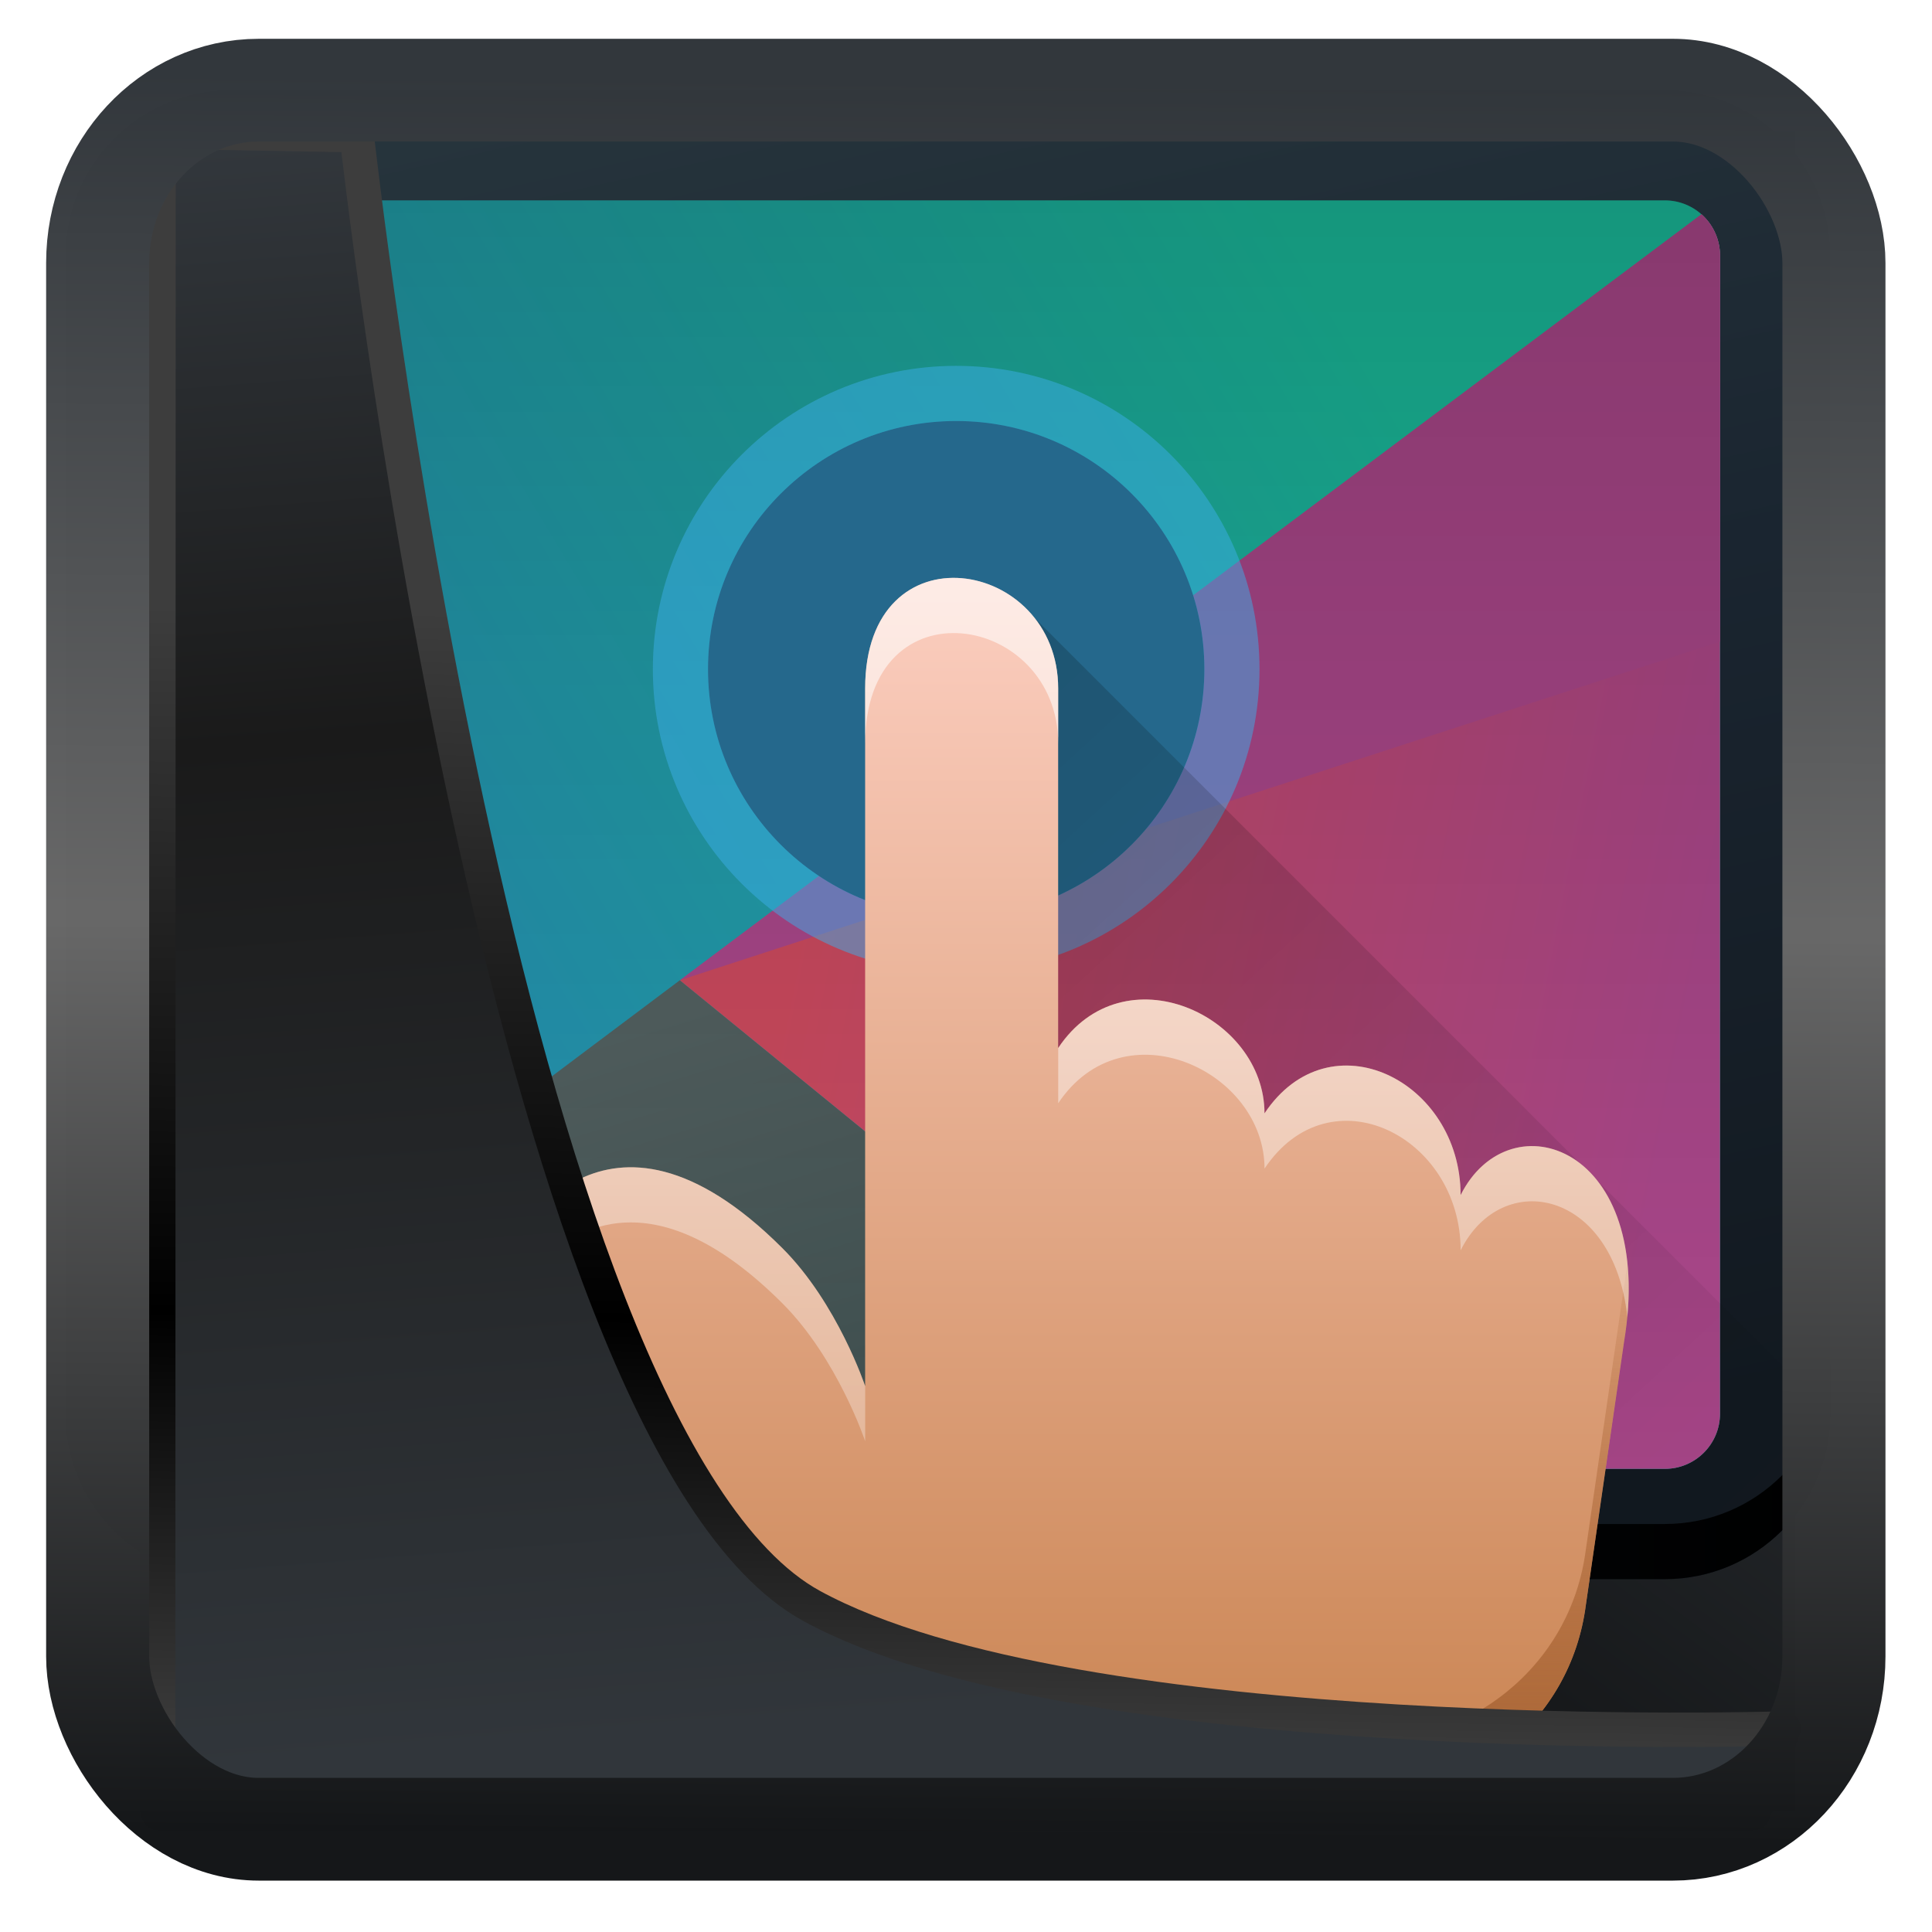 <?xml version="1.0" encoding="UTF-8" standalone="no"?>
<!-- Created with Inkscape (http://www.inkscape.org/) -->

<svg
   width="22"
   height="22"
   version="1.1"
   viewBox="0 0 22 22"
   id="svg22"
   xmlns:xlink="http://www.w3.org/1999/xlink"
   xmlns="http://www.w3.org/2000/svg"
   xmlns:svg="http://www.w3.org/2000/svg">
  <defs
     id="defs12">
    <linearGradient
       id="linearGradient917">
      <stop
         style="stop-color:#000000;stop-opacity:0.996"
         offset="0"
         id="stop913" />
      <stop
         style="stop-color:#353a3f;stop-opacity:0.996"
         offset="1"
         id="stop915" />
    </linearGradient>
    <linearGradient
       xlink:href="#linearGradient3487"
       id="linearGradient3403"
       gradientUnits="userSpaceOnUse"
       x1="6.949"
       y1="4.555"
       x2="11.215"
       y2="59.052" />
    <linearGradient
       id="linearGradient3487">
      <stop
         style="stop-color:#32373c;stop-opacity:1"
         offset="0"
         id="stop3481" />
      <stop
         id="stop3483"
         offset="0.368"
         style="stop-color:#1a1a1a;stop-opacity:1" />
      <stop
         style="stop-color:#31363b;stop-opacity:1"
         offset="1"
         id="stop3485" />
    </linearGradient>
    <linearGradient
       xlink:href="#linearGradient20604"
       id="linearGradient20558"
       gradientUnits="userSpaceOnUse"
       x1="25.802"
       y1="20.374"
       x2="25.111"
       y2="58.913" />
    <linearGradient
       id="linearGradient20604">
      <stop
         id="stop20598"
         offset="0"
         style="stop-color:#3d3d3d;stop-opacity:1" />
      <stop
         style="stop-color:#000000;stop-opacity:1"
         offset="0.618"
         id="stop20600" />
      <stop
         id="stop20602"
         offset="1"
         style="stop-color:#3d3d3d;stop-opacity:1" />
    </linearGradient>
    <filter
       style="color-interpolation-filters:sRGB"
       id="filter20720"
       x="-0.017"
       y="-0.016"
       width="1.034"
       height="1.033">
      <feGaussianBlur
         stdDeviation="0.147"
         id="feGaussianBlur20722" />
    </filter>
    <linearGradient
       gradientTransform="translate(0.361,-0.13)"
       xlink:href="#linearGradient4555"
       id="linearGradient4557"
       x1="43.5"
       y1="64.012"
       x2="44.142"
       y2="0.306"
       gradientUnits="userSpaceOnUse" />
    <linearGradient
       id="linearGradient4555">
      <stop
         style="stop-color:#141618;stop-opacity:1"
         offset="0"
         id="stop4551" />
      <stop
         id="stop4559"
         offset="0.518"
         style="stop-color:#686868;stop-opacity:1" />
      <stop
         style="stop-color:#31363b;stop-opacity:1"
         offset="1"
         id="stop4553" />
    </linearGradient>
    <filter
       style="color-interpolation-filters:sRGB"
       id="filter4601"
       x="-0.03"
       width="1.06"
       y="-0.03"
       height="1.06">
      <feGaussianBlur
         stdDeviation="0.015"
         id="feGaussianBlur4603" />
    </filter>
    <linearGradient
       xlink:href="#linearGradient917"
       id="linearGradient919"
       x1="7.401"
       y1="41.743"
       x2="33.063"
       y2="7.107"
       gradientUnits="userSpaceOnUse"
       gradientTransform="matrix(0.448,0,0,0.448,0.176,0.147)" />
    <linearGradient
       id="a"
       x1="10.286"
       x2="16.3"
       y1="1"
       y2="27.933"
       gradientUnits="userSpaceOnUse">
      <stop
         stop-color="#26343c"
         offset="0"
         id="stop1" />
      <stop
         stop-color="#1a2530"
         offset=".448"
         id="stop2-3" />
      <stop
         stop-color="#121920"
         offset="1"
         id="stop3" />
    </linearGradient>
    <linearGradient
       id="b"
       x2="32"
       y1="28"
       y2="28"
       gradientUnits="userSpaceOnUse">
      <stop
         stop-color="#070f17"
         offset="0"
         id="stop4-6" />
      <stop
         offset="1"
         id="stop5" />
    </linearGradient>
    <linearGradient
       id="d"
       x1="21.599"
       x2="-3.073"
       y1="2.411"
       y2="17.237"
       gradientUnits="userSpaceOnUse">
      <stop
         stop-color="#1abc9c"
         offset="0"
         id="stop9" />
      <stop
         stop-color="#2980b9"
         offset="1"
         id="stop10" />
    </linearGradient>
    <linearGradient
       id="e"
       x1="9.887"
       x2="6.089"
       y1="31.766"
       y2="19.225"
       gradientUnits="userSpaceOnUse">
      <stop
         stop-color="#334545"
         offset="0"
         id="stop11" />
      <stop
         stop-color="#536161"
         offset="1"
         id="stop12" />
    </linearGradient>
    <linearGradient
       id="f"
       x1="13.217"
       x2="29.16"
       y1="16.352"
       y2="19.478"
       gradientUnits="userSpaceOnUse">
      <stop
         stop-color="#cc4a5e"
         offset="0"
         id="stop13" />
      <stop
         stop-color="#aa478a"
         offset="1"
         id="stop14" />
    </linearGradient>
    <linearGradient
       id="h"
       x1="16"
       x2="16"
       y1="3"
       y2="26"
       gradientUnits="userSpaceOnUse"
       xlink:href="#g" />
    <linearGradient
       id="g">
      <stop
         offset="0"
         id="stop15" />
      <stop
         stop-opacity="0"
         offset="1"
         id="stop16" />
    </linearGradient>
    <linearGradient
       id="i"
       x1="15.408"
       x2="33.185"
       y1="9.778"
       y2="29.037"
       gradientUnits="userSpaceOnUse"
       xlink:href="#g" />
    <linearGradient
       id="j"
       x1="17.635"
       x2="17.635"
       y1="9.846"
       y2="32.002"
       gradientUnits="userSpaceOnUse">
      <stop
         stop-color="#fccec0"
         offset="0"
         id="stop17" />
      <stop
         stop-color="#c98350"
         offset="1"
         id="stop18" />
    </linearGradient>
    <linearGradient
       id="k"
       x1="18"
       x2="18"
       y1="21"
       y2="32"
       gradientUnits="userSpaceOnUse">
      <stop
         stop-color="#a96535"
         stop-opacity="0"
         offset="0"
         id="stop19" />
      <stop
         stop-color="#a96535"
         offset="1"
         id="stop20" />
    </linearGradient>
    <linearGradient
       id="l"
       x1="18"
       x2="18"
       y1="10"
       y2="25.5"
       gradientUnits="userSpaceOnUse">
      <stop
         stop-color="#fff"
         offset="0"
         id="stop21" />
      <stop
         stop-color="#fff"
         stop-opacity=".5"
         offset="1"
         id="stop22" />
    </linearGradient>
  </defs>
  <rect
     style="display:inline;fill:url(#linearGradient919);fill-opacity:1;fill-rule:evenodd;stroke:none;stroke-width:0.416;stroke-linejoin:round;stroke-miterlimit:7.8"
     id="rect1192"
     width="18.852"
     height="19.133"
     x="1.593"
     y="1.499"
     ry="0" />
  <g
     id="g36"
     transform="matrix(0.628,0,0,0.628,0.746,0.398)">
    <path
       d="M 0,4 C 0,2.343 1.343,1 3,1 h 26 c 1.657,0 3,1.343 3,3 v 21 c 0,1.657 -1.343,3 -3,3 H 3 C 1.343,28 0,26.657 0,25 Z"
       fill="url(#a)"
       id="path22"
       style="fill:url(#a)" />
    <path
       d="M 29,28 H 3 C 1.343,28 0,26.657 0,25 v -1 c 0,1.657 1.343,3 3,3 h 26 c 1.657,0 3,-1.343 3,-3 v 1 c 0,1.657 -1.343,3 -3,3 z"
       fill="url(#b)"
       id="path23"
       style="fill:url(#b)" />
    <path
       d="M 3,3 C 2.448,3 2,3.448 2,4 v 21 c 0,0.552 0.448,1 1,1 h 26 c 0.552,0 1,-0.448 1,-1 V 4 C 30,3.448 29.552,3 29,3 Z"
       fill="url(#d)"
       id="path25"
       style="fill:url(#d)" />
    <path
       d="M 11.14,17.14 2,24 v 1 c 0,0.552 0.448,1 1,1 h 19 z"
       fill="url(#e)"
       id="path26"
       style="fill:url(#e)" />
    <path
       d="M 29.664,3.252 11.143,17.143 22,26 h 7 c 0.552,0 1,-0.448 1,-1 V 3.988 C 29.996,3.695 29.867,3.433 29.664,3.252 Z"
       fill="url(#f)"
       id="path27"
       style="fill:url(#f)" />
    <path
       d="M 29.664,3.252 11.14,17.14 30,11 V 3.981 C 29.994,3.691 29.866,3.431 29.664,3.252 Z"
       fill="#aa478a"
       id="path28" />
    <path
       d="M 2,4 C 2,3.448 2.448,3 3,3 h 26 c 0.552,0 1,0.448 1,1 v 21 c 0,0.552 -0.448,1 -1,1 H 3 C 2.448,26 2,25.552 2,25 Z"
       fill="url(#h)"
       opacity="0.2"
       id="path29"
       style="fill:url(#h)" />
    <path
       d="m 21.65,11.5 c 0,3.038 -2.462,5.5 -5.5,5.5 -3.038,0 -5.5,-2.462 -5.5,-5.5 0,-3.038 2.462,-5.5 5.5,-5.5 3.038,0 5.5,2.462 5.5,5.5 z"
       style="color:#3daee9;fill:currentColor"
       class="ColorScheme-Highlight"
       opacity="0.5"
       id="path30" />
    <path
       d="m 20.65,11.5 c 0,2.485 -2.015,4.5 -4.5,4.5 -2.485,0 -4.5,-2.015 -4.5,-4.5 0,-2.485 2.015,-4.5 4.5,-4.5 2.485,0 4.5,2.015 4.5,4.5 z"
       style="color:#3daee9;fill:currentColor"
       class="ColorScheme-Highlight"
       id="path31" />
    <path
       d="m 20.65,11.5 c 0,2.485 -2.015,4.5 -4.5,4.5 -2.485,0 -4.5,-2.015 -4.5,-4.5 0,-2.485 2.015,-4.5 4.5,-4.5 2.485,0 4.5,2.015 4.5,4.5 z"
       fill="#000000"
       fill-opacity="0.4"
       id="path32" />
    <path
       d="M 17.5,28 V 10.5 L 32,25 c 0,1.657 -1.343,3 -3,3 z"
       fill="url(#i)"
       opacity="0.2"
       id="path33"
       style="fill:url(#i)" />
    <path
       d="m 16.704,31.704 c 2.476,0.275 5.974,0.295 6.461,0.296 0.04,10e-5 0.077,8e-4 0.116,0.001 2.151,0.035 4.011,-1.397 4.287,-3.536 l 0.691,-4.762 c 0.593,-3.556 -2.074,-4.444 -2.963,-2.667 0,-2.074 -2.37,-3.259 -3.556,-1.482 0,-1.778 -2.555,-2.963 -3.741,-1.185 v -6.519 c 0,-2.37 -3.5,-2.963 -3.5,0 V 24.5 C 14.5,24.5 14,23 13,22 9.74,18.74 8.111,21.926 8.111,21.926 c 2.37,1.778 4.166,9.286 8.593,9.778 z"
       fill="url(#j)"
       id="path34"
       style="fill:url(#j)" />
    <path
       d="M 23.165,32 C 22.678,31.998 19.18,31.979 16.704,31.704 13.895,31.392 12.146,28.255 10.637,25.55 9.767,23.991 8.978,22.576 8.111,21.926 c 0,0 0.147,-0.287 0.44,-0.601 0.7,0.741 1.365,1.934 2.085,3.225 1.509,2.705 3.258,5.841 6.067,6.154 2.476,0.275 5.974,0.295 6.461,0.296 0.035,10e-5 0.068,6e-4 0.102,0.001 l 0.014,2e-4 c 2.151,0.035 4.011,-1.397 4.287,-3.536 l 0.691,-4.762 c 0.026,-0.157 0.046,-0.309 0.06,-0.456 0.045,0.422 0.032,0.907 -0.06,1.456 l -0.691,4.762 c -0.276,2.139 -2.136,3.571 -4.287,3.536 l -0.014,-2e-4 C 23.233,32.001 23.2,32 23.165,32 Z"
       fill="url(#k)"
       id="path35"
       style="fill:url(#k)" />
    <path
       d="M 14.5,24.5 C 14.5,24.5 14,23 13,22 9.74,18.74 8.111,21.926 8.111,21.926 8.26,22.038 8.406,22.172 8.552,22.325 9.236,21.594 10.719,20.719 13,23 c 1,1 1.5,2.5 1.5,2.5 z M 18,19.37 v -1 c 1.185,-1.778 3.741,-0.593 3.741,1.185 1.185,-1.778 3.556,-0.593 3.556,1.482 0.85,-1.699 3.323,-0.962 3.023,2.211 -0.248,-2.31 -2.271,-2.714 -3.023,-1.21 0,-2.074 -2.37,-3.259 -3.556,-1.482 0,-1.778 -2.555,-2.963 -3.741,-1.185 z m 0,-7.519 v 1 c 0,-2.37 -3.5,-2.963 -3.5,0 v -1 c 0,-2.963 3.5,-2.37 3.5,0 z"
       clip-rule="evenodd"
       fill="url(#l)"
       fill-rule="evenodd"
       opacity="0.6"
       id="path36"
       style="fill:url(#l)" />
  </g>
  <path
     style="display:inline;mix-blend-mode:normal;fill:url(#linearGradient3403);fill-opacity:1;stroke:url(#linearGradient20558);stroke-width:1.162;stroke-linecap:butt;stroke-linejoin:round;stroke-miterlimit:4;stroke-dasharray:none;stroke-opacity:1;filter:url(#filter20720)"
     d="M 4.704,3.981 4.691,60.802 H 58.595 l 1.022,-2.866 c 0,0 -23.875,0.766 -32.844,-4.14 C 16.258,48.042 11.401,4.098 11.401,4.098 Z"
     id="path1686"
     transform="matrix(0.337,0,0,0.337,0.22,0.158)" />
  <rect
     style="display:inline;fill:none;fill-opacity:1;stroke:url(#linearGradient4557);stroke-width:3.714;stroke-linejoin:round;stroke-miterlimit:7.8;stroke-dasharray:none;stroke-opacity:0.995;filter:url(#filter4601)"
     id="rect4539"
     width="62.567"
     height="62.867"
     x="1.032"
     y="0.596"
     ry="6.245"
     rx="5.803"
     transform="matrix(0.316,0,0,0.315,0.786,0.839)" />
</svg>
